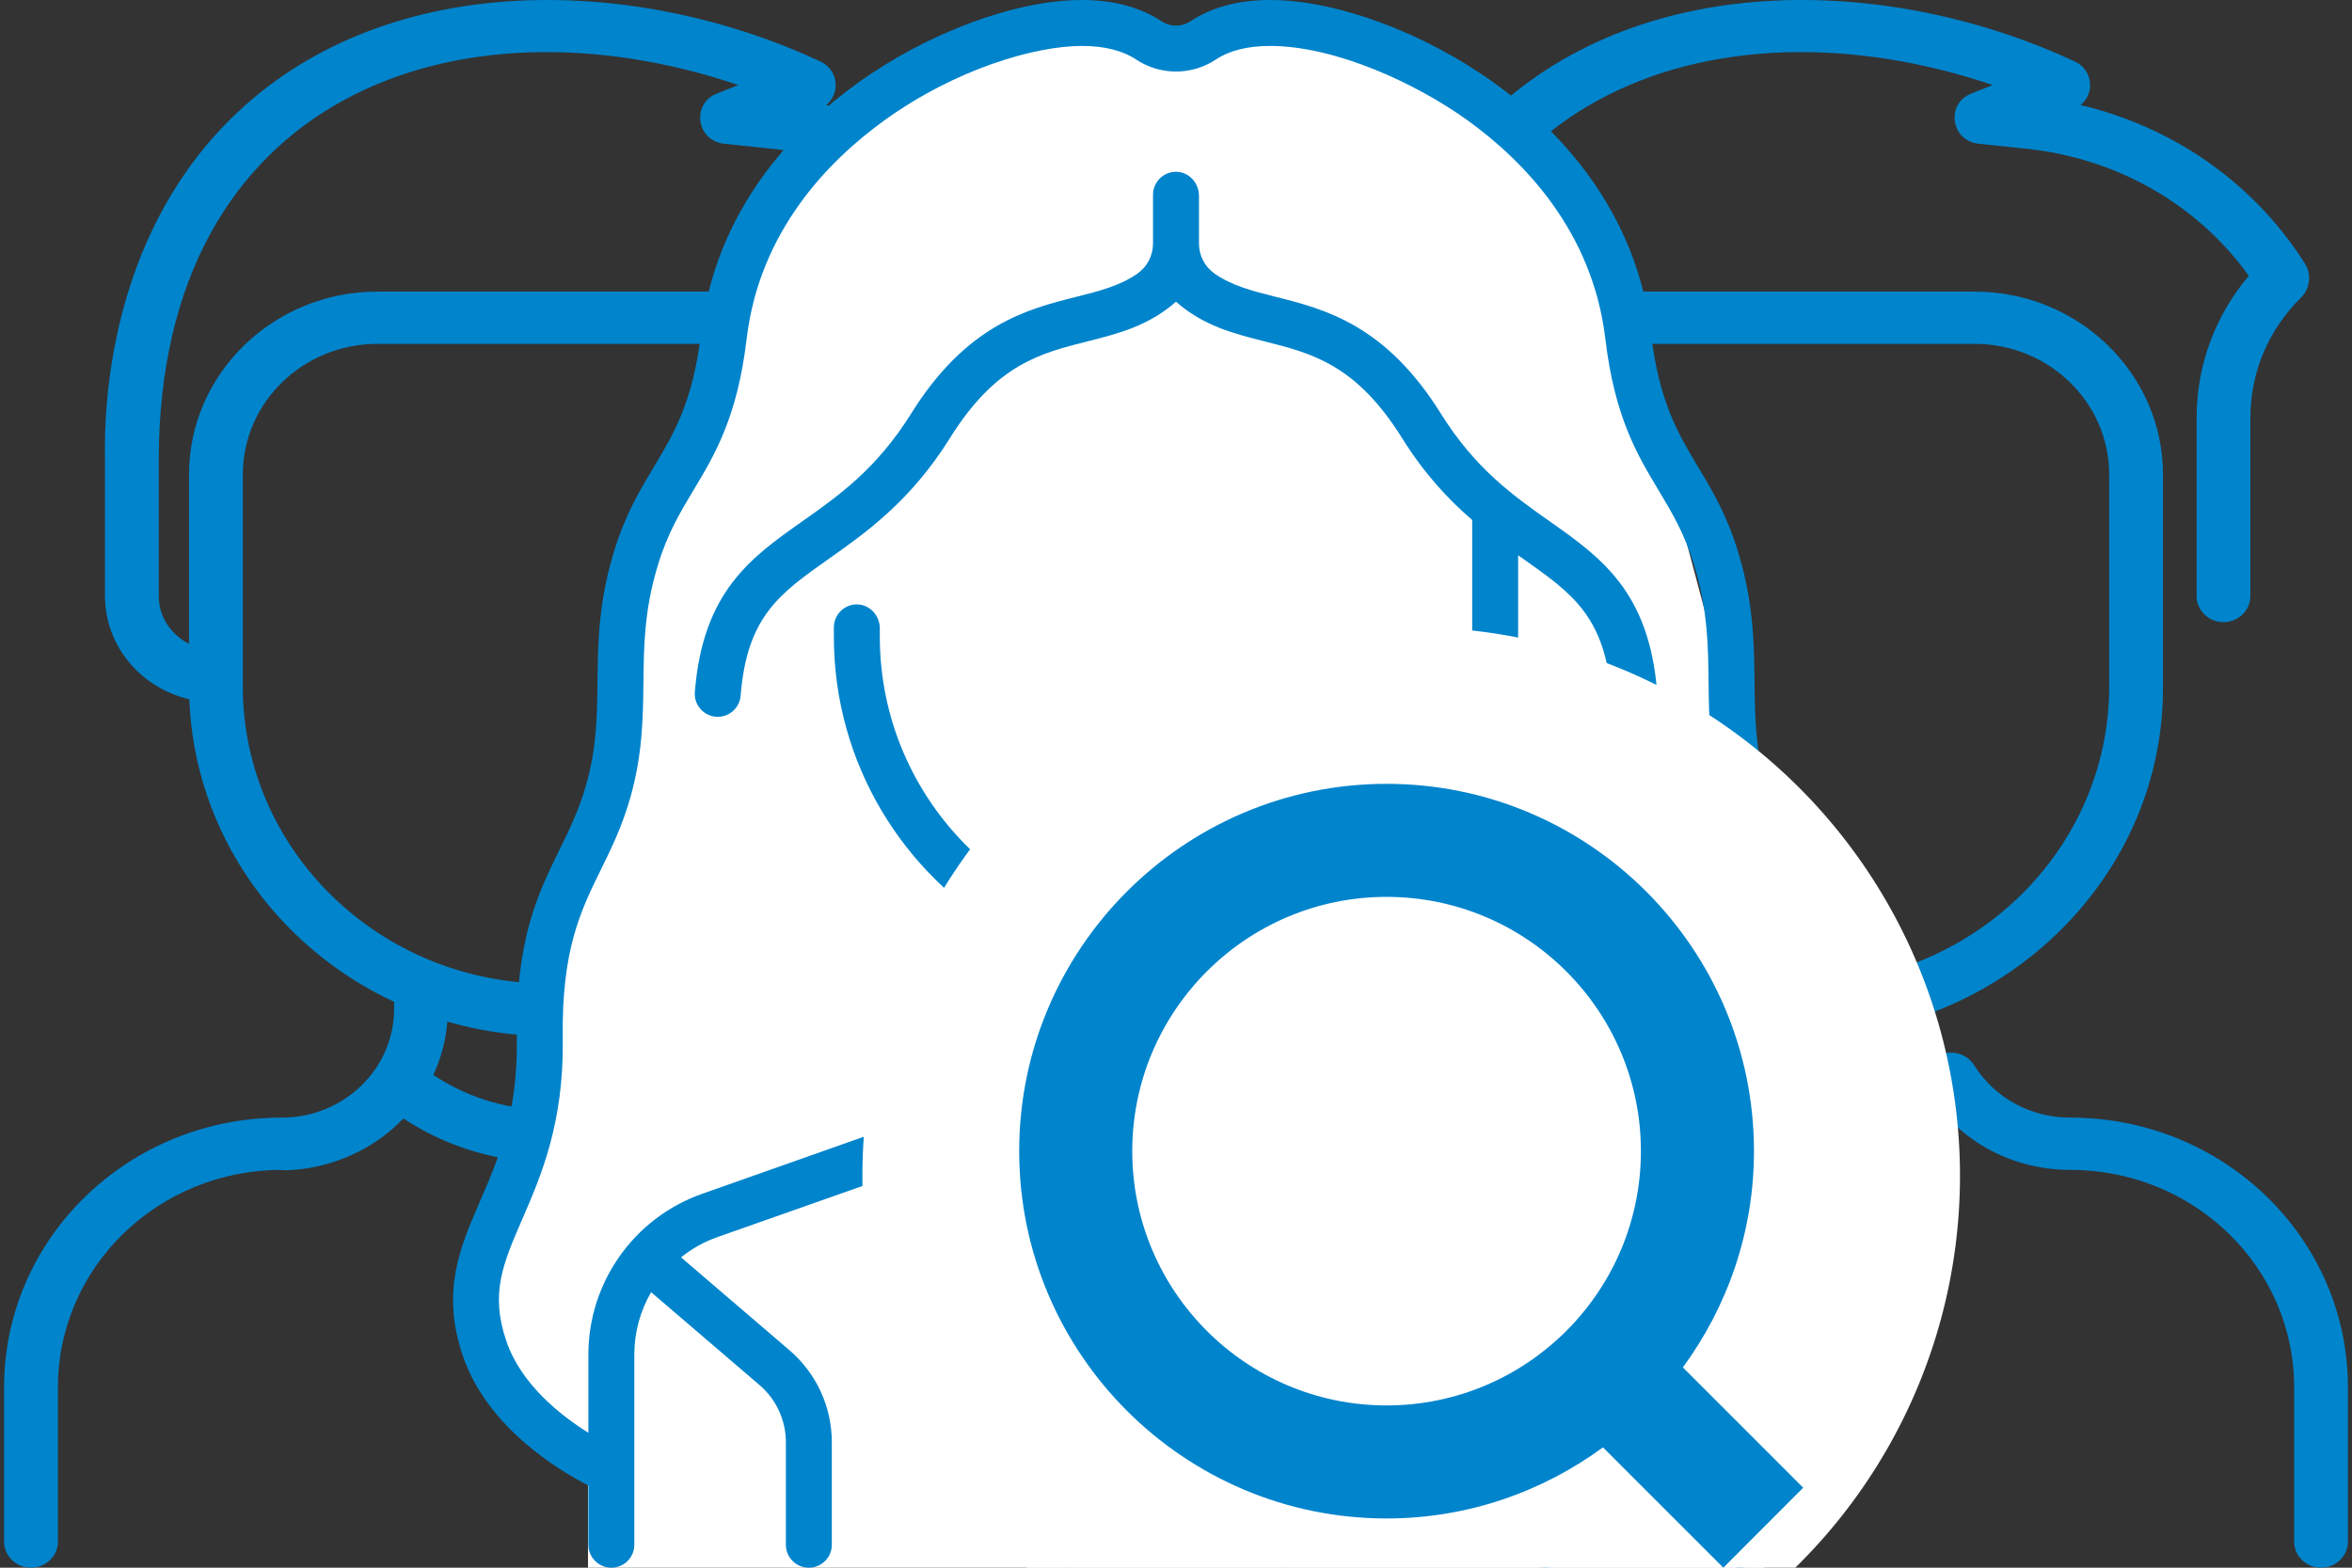 <svg width="30" height="20" viewBox="0 0 30 20" fill="none" xmlns="http://www.w3.org/2000/svg">
<rect x="0" y="0" width="30" height="20" fill="#333333" stroke="none"/>
<g clip-path="url(#clip0_9045_178278)">
<path d="M13.948 17.698V19.667C13.948 19.851 13.794 20 13.605 20C13.415 20 13.261 19.851 13.261 19.667V17.698C13.261 16.165 11.985 14.925 10.406 14.925C9.66 14.925 8.982 14.555 8.594 13.936C8.496 13.779 8.547 13.574 8.709 13.478C8.87 13.382 9.082 13.432 9.18 13.589C9.443 14.008 9.901 14.258 10.406 14.258C12.364 14.258 13.948 15.796 13.948 17.698ZM7.96 14.357C8.001 14.537 7.883 14.714 7.698 14.754C6.795 14.945 5.877 14.753 5.146 14.269C4.422 15.022 3.466 14.925 3.594 14.925C2.016 14.925 0.739 16.165 0.739 17.698V19.667C0.739 19.851 0.585 20 0.396 20C0.206 20 0.052 19.851 0.052 19.667V17.698C0.052 15.797 1.636 14.258 3.594 14.258C4.385 14.258 5.027 13.638 5.027 12.869V12.781C3.53 12.085 2.479 10.624 2.415 8.921C1.798 8.778 1.339 8.242 1.339 7.604V5.876C1.32 5.031 1.45 2.912 3.039 1.424C5.003 -0.415 8.151 -0.298 10.466 0.785C10.691 0.89 10.726 1.186 10.538 1.34C11.711 1.618 12.722 2.318 13.372 3.32C13.405 3.372 13.467 3.453 13.451 3.582C13.441 3.663 13.416 3.731 13.352 3.794C12.934 4.206 12.704 4.751 12.704 5.331V7.604C12.704 7.788 12.55 7.937 12.361 7.937C12.171 7.937 12.018 7.788 12.018 7.604V5.331C12.018 4.663 12.253 4.028 12.684 3.519C12.027 2.605 11 2.017 9.84 1.897L9.237 1.834C8.884 1.797 8.815 1.325 9.143 1.194L9.417 1.085C5.845 -0.125 2.025 1.219 2.025 5.873V7.604C2.025 7.869 2.182 8.098 2.411 8.214V6.053C2.411 4.767 3.489 3.72 4.813 3.72H9.187C10.511 3.72 11.589 4.767 11.589 6.053V8.782C11.589 11.681 8.673 13.882 5.706 13.034C5.687 13.271 5.626 13.501 5.527 13.714C6.104 14.099 6.833 14.255 7.552 14.102C7.737 14.063 7.92 14.177 7.96 14.357ZM7 12.548C9.152 12.548 10.903 10.847 10.903 8.757V6.053C10.903 5.134 10.133 4.387 9.187 4.387H4.813C3.867 4.387 3.097 5.134 3.097 6.053V8.757C3.097 10.847 4.848 12.548 7 12.548Z" fill="#0084CC"/>
<path d="M29.948 17.698V19.667C29.948 19.851 29.794 20 29.605 20C29.415 20 29.262 19.851 29.262 19.667V17.698C29.262 16.165 27.985 14.925 26.406 14.925C25.66 14.925 24.982 14.555 24.594 13.936C24.495 13.779 24.547 13.574 24.709 13.478C24.87 13.382 25.081 13.432 25.18 13.589C25.443 14.008 25.901 14.258 26.406 14.258C28.364 14.258 29.948 15.796 29.948 17.698ZM23.96 14.357C24.001 14.537 23.883 14.714 23.698 14.754C22.795 14.945 21.877 14.753 21.146 14.269C20.422 15.022 19.466 14.925 19.594 14.925C18.016 14.925 16.739 16.165 16.739 17.698V19.667C16.739 19.851 16.585 20 16.396 20C16.206 20 16.052 19.851 16.052 19.667V17.698C16.052 15.797 17.636 14.258 19.594 14.258C20.385 14.258 21.027 13.638 21.027 12.869V12.781C19.53 12.085 18.479 10.624 18.415 8.921C17.798 8.778 17.339 8.242 17.339 7.604V5.876C17.32 5.031 17.45 2.912 19.04 1.424C21.003 -0.415 24.151 -0.298 26.466 0.785C26.691 0.89 26.726 1.186 26.538 1.34C27.711 1.618 28.722 2.318 29.372 3.32C29.405 3.372 29.467 3.453 29.451 3.582C29.441 3.663 29.416 3.731 29.352 3.794C28.934 4.206 28.704 4.751 28.704 5.331V7.604C28.704 7.788 28.55 7.937 28.361 7.937C28.172 7.937 28.018 7.788 28.018 7.604V5.331C28.018 4.663 28.253 4.028 28.684 3.519C28.027 2.605 27 2.017 25.84 1.897L25.237 1.834C24.884 1.797 24.815 1.325 25.142 1.194L25.417 1.085C21.845 -0.125 18.025 1.219 18.025 5.873V7.604C18.025 7.869 18.182 8.098 18.411 8.214V6.053C18.411 4.767 19.489 3.72 20.813 3.72H25.187C26.512 3.72 27.589 4.767 27.589 6.053V8.782C27.589 11.681 24.673 13.882 21.706 13.034C21.687 13.271 21.626 13.501 21.527 13.714C22.104 14.099 22.833 14.255 23.552 14.102C23.737 14.063 23.92 14.177 23.96 14.357ZM23 12.548C25.152 12.548 26.903 10.847 26.903 8.757V6.053C26.903 5.134 26.133 4.387 25.187 4.387H20.813C19.867 4.387 19.097 5.134 19.097 6.053V8.757C19.097 10.847 20.848 12.548 23 12.548Z" fill="#0084CC"/>
<path d="M9 5L10.5 1.5L12.5 0.5H15H17.5L19.5 1.5L21 5L23 12.5L24 16.25L23.5 18L22.5 18.5V20H19.5H15H10.5H8.25H7.5V18.5L6 17L8 8L9 5Z" fill="white"/>
<path d="M23.877 15.324C23.651 14.803 23.394 14.212 23.408 13.266C23.427 11.988 23.141 11.406 22.865 10.843C22.736 10.581 22.614 10.334 22.523 10.011C22.389 9.54 22.384 9.135 22.379 8.706C22.374 8.207 22.368 7.692 22.169 7.038C22.026 6.568 21.839 6.256 21.658 5.955C21.403 5.529 21.162 5.127 21.058 4.251C20.87 2.669 19.871 1.644 19.066 1.063C18.171 0.417 17.046 0 16.2 0C15.798 0 15.457 0.091 15.185 0.271C15.071 0.346 14.929 0.346 14.815 0.271C14.543 0.091 14.202 0 13.8 0C12.954 0 11.829 0.417 10.934 1.063C10.129 1.644 9.13 2.669 8.942 4.251C8.838 5.127 8.597 5.529 8.341 5.955C8.161 6.256 7.973 6.568 7.831 7.038C7.632 7.692 7.626 8.207 7.621 8.706C7.616 9.135 7.611 9.54 7.477 10.011C7.385 10.334 7.264 10.581 7.135 10.843C6.859 11.406 6.573 11.988 6.592 13.266C6.605 14.212 6.349 14.803 6.123 15.324C5.866 15.916 5.624 16.475 5.903 17.296C6.211 18.204 7.116 18.753 7.505 18.952V19.707C7.505 19.869 7.636 20 7.798 20C7.96 20 8.091 19.869 8.091 19.707V17.279C8.091 16.994 8.168 16.721 8.305 16.485L9.689 17.671C9.902 17.854 10.024 18.119 10.024 18.4V19.707C10.024 19.869 10.155 20 10.317 20C10.479 20 10.61 19.869 10.61 19.707V18.4C10.61 17.948 10.413 17.52 10.07 17.226L8.687 16.041C8.823 15.931 8.978 15.844 9.149 15.783L11.013 15.126C12.274 16.777 13.578 17.884 14.89 18.413C14.925 18.427 14.963 18.434 15 18.434C15.037 18.434 15.074 18.427 15.11 18.413C15.908 18.091 16.716 17.544 17.512 16.788C17.629 16.677 17.634 16.491 17.522 16.374C17.411 16.257 17.225 16.252 17.108 16.363C16.404 17.033 15.695 17.524 15 17.824C13.614 17.226 12.414 15.966 11.595 14.92L12.383 14.642C13 14.424 13.414 13.838 13.414 13.184V12.187C13.906 12.379 14.441 12.485 15 12.485C15.559 12.485 16.094 12.379 16.586 12.187V13.184C16.586 13.838 17 14.424 17.617 14.642L18.405 14.92C18.241 15.129 18.076 15.331 17.91 15.521C17.804 15.643 17.817 15.829 17.939 15.935C17.995 15.983 18.063 16.007 18.131 16.007C18.213 16.007 18.294 15.973 18.352 15.906C18.566 15.661 18.778 15.398 18.987 15.125L20.851 15.783C21.028 15.846 21.188 15.938 21.328 16.052L19.958 17.226C19.615 17.52 19.418 17.948 19.418 18.4V19.707C19.418 19.869 19.549 20 19.711 20C19.873 20 20.004 19.869 20.004 19.707V18.4C20.004 18.119 20.126 17.854 20.339 17.671L21.704 16.501C21.835 16.733 21.909 17 21.909 17.279V19.707C21.909 19.869 22.04 20 22.202 20C22.364 20 22.495 19.869 22.495 19.707V18.952C22.884 18.753 23.789 18.204 24.097 17.296C24.376 16.475 24.134 15.916 23.877 15.324ZM23.542 17.108C23.357 17.654 22.857 18.051 22.495 18.277V17.279C22.495 16.36 21.913 15.537 21.046 15.231L17.812 14.089C17.429 13.954 17.172 13.591 17.172 13.184V11.905C18.481 11.151 19.364 9.737 19.364 8.121V7.084C19.385 7.099 19.407 7.114 19.428 7.129C20.057 7.573 20.473 7.866 20.553 8.875C20.565 9.028 20.693 9.145 20.845 9.145C20.852 9.145 20.86 9.144 20.868 9.144C21.029 9.131 21.15 8.99 21.137 8.829C21.036 7.546 20.419 7.111 19.765 6.65C19.3 6.322 18.819 5.982 18.38 5.279C17.67 4.139 16.895 3.944 16.272 3.787C15.971 3.711 15.714 3.646 15.491 3.49C15.366 3.402 15.293 3.259 15.293 3.107V2.497C15.293 2.337 15.169 2.197 15.009 2.192C14.843 2.187 14.707 2.32 14.707 2.485V3.107C14.707 3.259 14.634 3.402 14.509 3.49C14.286 3.646 14.029 3.711 13.728 3.787C13.105 3.944 12.33 4.139 11.62 5.279C11.181 5.982 10.7 6.322 10.235 6.65C9.581 7.111 8.964 7.546 8.863 8.829C8.85 8.99 8.971 9.131 9.132 9.144C9.293 9.157 9.434 9.036 9.447 8.875C9.527 7.866 9.943 7.573 10.572 7.129C11.037 6.801 11.616 6.393 12.117 5.588C12.703 4.649 13.27 4.506 13.871 4.355C14.255 4.258 14.649 4.159 15 3.849C15.351 4.159 15.745 4.258 16.129 4.355C16.73 4.506 17.297 4.649 17.883 5.588C18.168 6.046 18.478 6.375 18.778 6.634V8.073C18.778 10.153 17.117 11.879 15.037 11.899C12.937 11.919 11.222 10.217 11.222 8.121V8.016C11.222 7.856 11.099 7.716 10.938 7.711C10.773 7.706 10.636 7.839 10.636 8.004V8.121C10.636 9.737 11.519 11.151 12.828 11.905V13.184C12.828 13.591 12.571 13.954 12.188 14.089L8.954 15.231C8.087 15.537 7.505 16.36 7.505 17.279V18.279C7.144 18.053 6.644 17.657 6.458 17.108C6.251 16.5 6.414 16.125 6.66 15.557C6.898 15.01 7.193 14.33 7.178 13.257C7.161 12.12 7.404 11.625 7.661 11.101C7.796 10.828 7.935 10.544 8.041 10.171C8.196 9.624 8.201 9.161 8.207 8.712C8.212 8.234 8.217 7.782 8.392 7.208C8.513 6.808 8.674 6.54 8.844 6.256C9.12 5.796 9.405 5.321 9.524 4.32C9.687 2.949 10.567 2.051 11.277 1.538C12.188 0.88 13.201 0.586 13.8 0.586C14.085 0.586 14.317 0.644 14.491 0.759C14.8 0.964 15.2 0.964 15.509 0.759C15.683 0.644 15.915 0.586 16.2 0.586C17.032 0.586 18.066 1.064 18.723 1.538C19.433 2.051 20.313 2.949 20.476 4.32C20.595 5.321 20.88 5.796 21.156 6.256C21.326 6.54 21.487 6.808 21.608 7.208C21.783 7.782 21.788 8.234 21.793 8.712C21.799 9.161 21.804 9.625 21.959 10.171C22.065 10.544 22.204 10.828 22.339 11.102C22.596 11.625 22.839 12.12 22.822 13.258C22.807 14.33 23.102 15.011 23.34 15.557C23.586 16.125 23.749 16.5 23.542 17.108Z" fill="#0084CC"/>
<circle cx="18" cy="15" r="7" fill="white"/>
<path d="M21.465 17.445C22.033 16.67 22.372 15.718 22.372 14.686C22.372 12.102 20.27 10 17.686 10C15.102 10 13 12.102 13 14.686C13 17.27 15.102 19.372 17.686 19.372C18.718 19.372 19.671 19.033 20.446 18.465L21.981 20L23 18.98L21.465 17.445ZM17.686 17.93C15.897 17.93 14.442 16.475 14.442 14.686C14.442 12.897 15.897 11.442 17.686 11.442C19.475 11.442 20.93 12.897 20.93 14.686C20.93 16.475 19.475 17.93 17.686 17.93Z" fill="#0084CC"/>
</g>
<defs>
<clipPath id="clip0_9045_178278">
<rect width="30" height="20" fill="white"/>
</clipPath>
</defs>
</svg>
